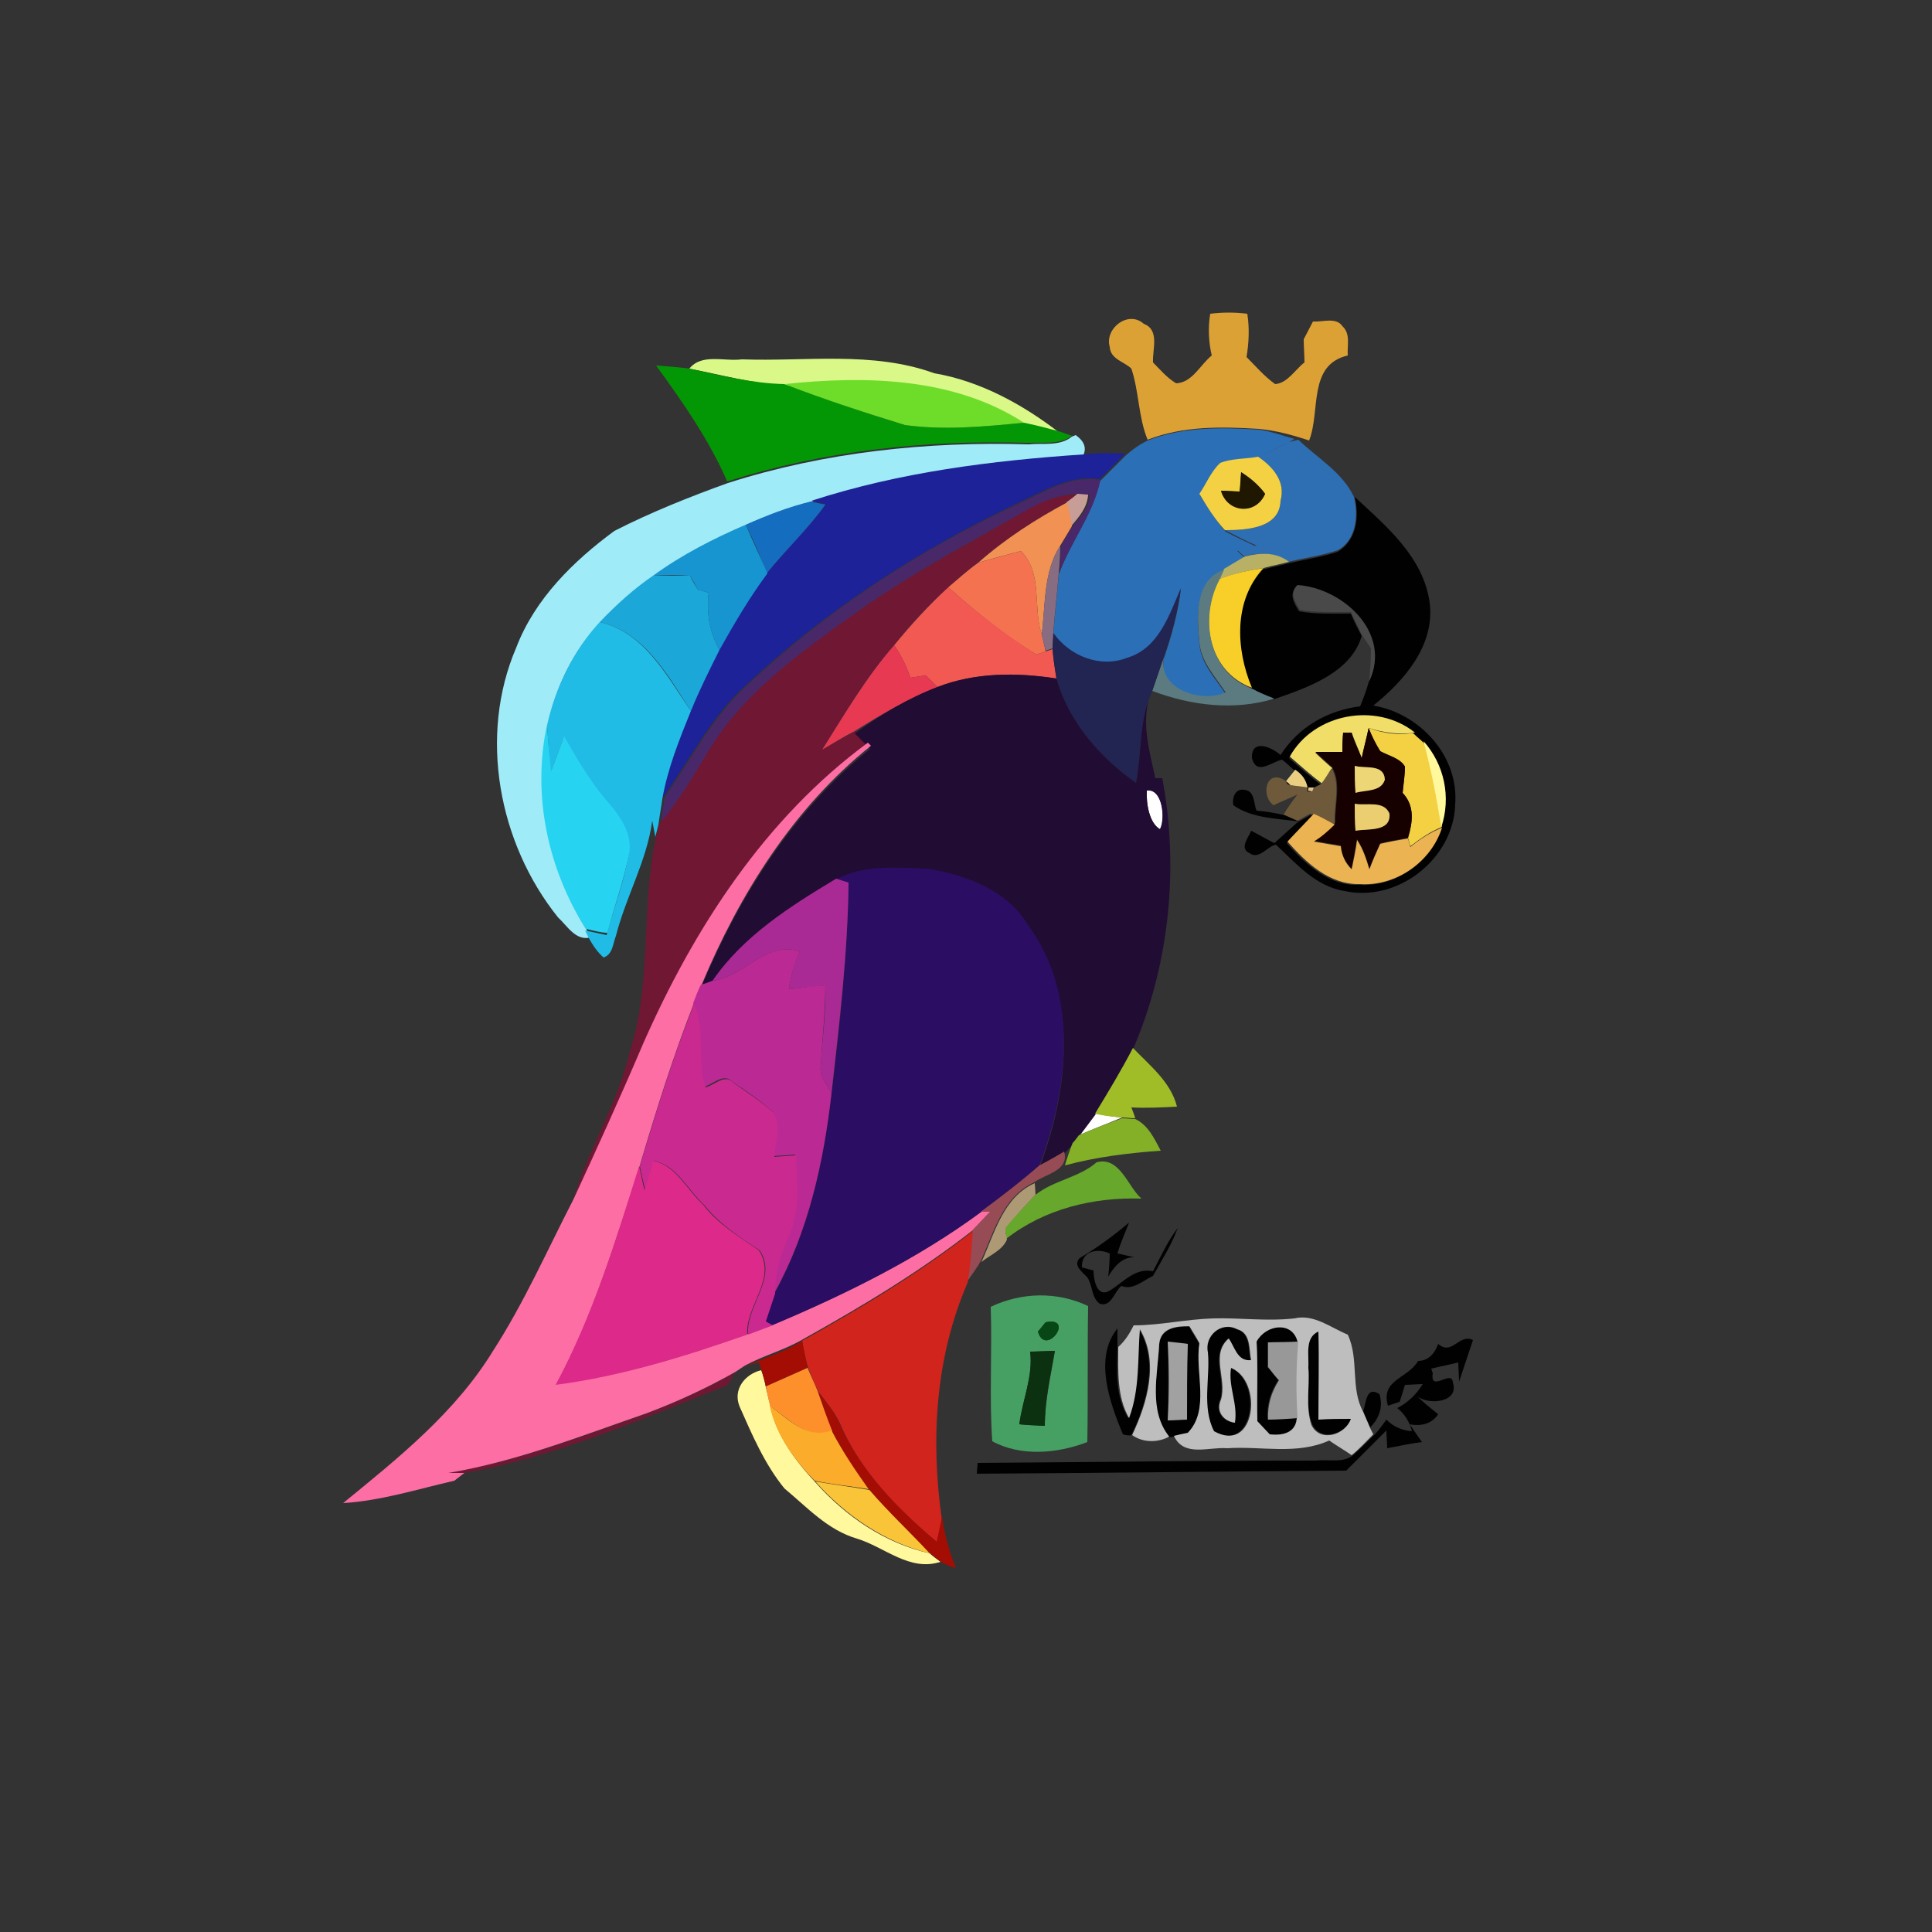 <?xml version="1.0" encoding="utf-8"?>
<!-- Generator: Adobe Illustrator 26.0.3, SVG Export Plug-In . SVG Version: 6.00 Build 0)  -->
<svg version="1.1" id="Layer_1" xmlns="http://www.w3.org/2000/svg" xmlns:xlink="http://www.w3.org/1999/xlink" x="0px" y="0px"
	 viewBox="0 0 250 250" style="enable-background:new 0 0 250 250;" xml:space="preserve">
<rect x="0" y="0" width="250" height="250" fill="#333333" stroke="none"/>
<style type="text/css">
	.st0{fill:#FFFFFF;}
	.st1{fill:#DCA135;}
	.st2{fill:#D9F888;}
	.st3{fill:#049705;}
	.st4{fill:#6EDD29;}
	.st5{fill:#9FEBF8;}
	.st6{fill:#2B6FB6;}
	.st7{fill:#2E6EB2;}
	.st8{fill:#1E2298;}
	.st9{fill:#F3D143;}
	.st10{fill:#201700;}
	.st11{fill:#492869;}
	.st12{fill:#701733;}
	.st13{fill:#C79E97;}
	.st14{fill:#010101;}
	.st15{fill:#156DBF;}
	.st16{fill:#F29154;}
	.st17{fill:#1795D0;}
	.st18{fill:#F57250;}
	.st19{fill:#886D82;}
	.st20{fill:#B8B064;}
	.st21{fill:#F7CF28;}
	.st22{fill:#1CA7D9;}
	.st23{fill:#5B7B80;}
	.st24{fill:#F25952;}
	.st25{fill:#222451;}
	.st26{fill:#4A4949;}
	.st27{fill:#21BCE6;}
	.st28{fill:#E83953;}
	.st29{fill:#210C33;}
	.st30{fill:#F1DE68;}
	.st31{fill:#26D4F2;}
	.st32{fill:#170000;}
	.st33{fill:#FC6EA4;}
	.st34{fill:#FFF89C;}
	.st35{fill:#6E5A3A;}
	.st36{fill:#EDD676;}
	.st37{fill:#EACF82;}
	.st38{fill:#E0C387;}
	.st39{fill:#EBCE70;}
	.st40{fill:#EBB351;}
	.st41{fill:#2B0D63;}
	.st42{fill:#AA2A95;}
	.st43{fill:#BB2994;}
	.st44{fill:#CA298F;}
	.st45{fill:#A0BD27;}
	.st46{fill:#83B026;}
	.st47{fill:#974B55;}
	.st48{fill:#DD298A;}
	.st49{fill:#66A72C;}
	.st50{fill:#AD9A74;}
	.st51{fill:#D1241D;}
	.st52{fill:#47A063;}
	.st53{fill:#BEBEBE;}
	.st54{fill:#074716;}
	.st55{fill:#A30D04;}
	.st56{fill:#A1A1A1;}
	.st57{fill:#989898;}
	.st58{fill:#0C3110;}
	.st59{fill:#FE902C;}
	.st60{fill:#FBAC2A;}
	.st61{fill:#FAC438;}
</style>
<g id="_x23_ffffffff">
	<path class="st0" d="M148.4,102.3c2-0.4,2.4,3.6,1.7,5C148.7,106.5,148.3,104,148.4,102.3z"/>
	<path class="st0" d="M139.6,146.9c0.7-0.9,1.4-1.8,2.1-2.8c1.2,0.2,2.3,0.4,3.5,0.5C143.3,145.4,141.4,146.1,139.6,146.9z"/>
</g>
<g id="_x23_dca135ff">
	<path class="st1" d="M156.6,40.6c1.6-0.2,3.2-0.2,4.8,0c0.3,1.9,0.2,3.8-0.1,5.6c1.2,1.2,2.3,2.5,3.7,3.5c1.6-0.1,2.6-1.9,3.8-2.8
		c0-0.7-0.1-2.2-0.1-3c0.3-0.6,0.9-1.7,1.2-2.3c1.2,0.1,3-0.6,3.8,0.6c1.1,1,0.6,2.5,0.7,3.8c-5.2,1.2-3.5,7.2-5,11
		c-2.1-0.7-4.3-1.3-6.5-1.5c-4.8-0.3-9.8-0.4-14.4,1.4c-1.2-2.9-1.1-6.2-2.1-9.2c-0.9-0.9-2.7-1.2-2.8-2.8c-0.7-2.4,2.4-4.8,4.4-3
		c2.1,0.8,1.1,3.3,1.2,5c0.9,0.9,1.8,2,3,2.7c2.1-0.1,3.1-2.4,4.6-3.6C156.4,44.3,156.3,42.4,156.6,40.6z"/>
</g>
<g id="_x23_d9f888ff">
	<path class="st2" d="M89.2,47.7c1.6-2,4.5-0.9,6.8-1.2c8.3,0.3,16.9-1.1,24.9,1.8c5.9,1,11.4,4,16.2,7.7c-1.5-0.4-3-0.8-4.5-1.1
		c-9.1-6-20.6-6.1-31-5C97.3,49.6,93.3,48.5,89.2,47.7z"/>
</g>
<g id="_x23_049705ff">
	<path class="st3" d="M84.9,47.3c1.4,0.1,2.9,0.2,4.3,0.4c4.1,0.9,8.1,1.9,12.3,2c5.1,1.9,10.3,3.7,15.6,5.3
		c5.1,0.7,10.3,0.2,15.4-0.3c1.5,0.3,3,0.7,4.5,1.1l1.7,0.6c-1.7,1.2-3.8,0.8-5.7,0.9c-13.1-0.4-26.4,1-38.9,5
		C91.8,57,88.4,52.1,84.9,47.3z"/>
</g>
<g id="_x23_6edd29ff">
	<path class="st4" d="M101.5,49.7c10.4-1.1,21.9-0.9,31,5c-5.1,0.5-10.3,1-15.4,0.3C111.9,53.4,106.7,51.7,101.5,49.7z"/>
</g>
<g id="_x23_9febf8ff">
	<path class="st5" d="M138.7,56.5l0.5-0.2c1.1,0.8,1.4,1.6,1,2.6c-11.9,0.8-23.8,2.3-35.2,6c-2.9,0.8-5.7,1.8-8.4,3
		c-4.2,1.8-8.3,4-12,6.6c-2.5,1.7-4.8,3.8-6.9,6c-3.5,3.7-5.8,8.4-6.8,13.3c-2,9.1,0.1,18.6,5,26.5l0.5,1c-1.9,0.5-3-1.5-4.2-2.6
		c-7.7-9.6-10.3-23.5-5.4-34.9c2.4-6.3,7.4-11.2,12.7-15.1c4.7-2.4,9.7-4.4,14.7-6.2c12.5-4,25.8-5.4,38.9-5
		C134.9,57.3,137.1,57.8,138.7,56.5z"/>
</g>
<g id="_x23_2b6fb6ff">
	<path class="st6" d="M148.5,57c4.6-1.8,9.6-1.7,14.4-1.4c1.6,0.2,3.1,0.8,4.6,1.2l-0.7,0.4c-1.3,0.6-2.6,1.3-3.9,2
		c-1.6,0.2-3.4,0.1-4.9,0.8c-1.3,1.1-1.8,2.7-2.7,4.1c1,1.6,2,3.2,3.3,4.7c1.3,0.7,2.7,1.3,4.1,2c-0.7,0.1-2,0.4-2.6,0.5
		c0.2,0.2,0.8,0.7,1,0.9c-0.9,0.5-1.8,1.1-2.7,1.7c-3.9,1.4-3.5,6-3.2,9.4c0.2,2.6,2.1,4.5,3.4,6.5c-3.1,1.4-8.8-0.3-8-4.6
		c1-2.9,1.8-5.8,2.2-8.9c-1.5,3.5-2.8,7.8-6.9,9c-3.6,1.4-7.5-0.2-9.6-3.3c0.2-2.6,0.5-5.2,0.7-7.7c1.5-4.1,4.4-7.7,5.3-12
		c1.1-1.1,2.2-2.2,3.3-3.3C146.6,58.1,147.5,57.5,148.5,57z"/>
</g>
<g id="_x23_2e6eb2ff">
	<path class="st7" d="M162.8,59.2c1.3-0.7,2.6-1.3,3.9-2l1.3-0.3c2.5,2.4,5.7,4.2,7.2,7.4c0.6,2.4,0.3,5.6-2.1,6.9
		c-2.1,0.7-4.3,1-6.4,1.5c-1.7-1.3-3.8-1.2-5.7-0.7c-0.2-0.2-0.8-0.7-1-0.9c0.6-0.1,2-0.4,2.6-0.5c-1.4-0.6-2.7-1.3-4.1-2
		c2.7,0,7.1-0.2,7.2-3.8C166.4,62.4,164.8,60.5,162.8,59.2z"/>
</g>
<g id="_x23_1e2298ff">
	<path class="st8" d="M105,64.8c11.4-3.7,23.3-5.2,35.2-6c1.8-0.2,3.6-0.2,5.4-0.1c-1.1,1.1-2.2,2.2-3.3,3.3c-4-0.6-7.5,1.7-11,3.3
		c-12.6,6-24.5,13.7-34.7,23.3c-4.6,4.1-7.3,9.7-10.9,14.7c0.7-3.9,2.2-7.7,3.7-11.4c1.1-2.7,2.3-5.3,3.7-7.9
		c1.9-3.4,3.9-6.8,6.2-9.9c2.4-3,5.3-5.7,7.6-8.9C106.4,65.2,105.4,64.9,105,64.8z"/>
</g>
<g id="_x23_f3d143ff">
	<path class="st9" d="M157.9,59.9c1.5-0.6,3.3-0.5,4.9-0.8c1.9,1.3,3.6,3.2,2.9,5.7c-0.1,3.6-4.5,3.8-7.2,3.8
		c-1.3-1.4-2.3-3-3.3-4.7C156.1,62.6,156.7,61,157.9,59.9 M160.6,61.1c-0.1,0.6-0.1,1.9-0.2,2.5c-0.6,0-1.8-0.1-2.4-0.1
		c0.8,2.9,4.5,3.2,5.7,0.4C162.9,62.8,161.9,61.9,160.6,61.1z"/>
	<path class="st9" d="M177.1,94.2c1.9,0.7,3.9,1,6,0.6c0.4,0.3,0.8,0.7,1.2,1.1c1,3.6,1.7,7.3,2.3,11.1c-1.5,0.6-2.8,1.5-4.1,2.5
		c-0.1-0.3-0.2-0.8-0.3-1.1c0.6-2,0.9-4.1-0.7-5.8c0.1-1.1,0.3-2.3,0.3-3.4c-0.7-1.1-2.2-1.4-3.2-2C178,96.3,177.5,95.3,177.1,94.2z
		"/>
</g>
<g id="_x23_201700ff">
	<path class="st10" d="M160.6,61.1c1.2,0.8,2.3,1.7,3.1,2.8c-1.2,2.8-4.9,2.4-5.7-0.4c0.6,0,1.8,0.1,2.4,0.1
		C160.5,63,160.6,61.8,160.6,61.1z"/>
</g>
<g id="_x23_492869ff">
	<path class="st11" d="M131.4,65.4c3.5-1.6,6.9-3.9,11-3.3c-0.9,4.4-3.8,7.9-5.3,12c0.1-0.9,0.1-2.6,0.2-3.5
		c0.5-0.8,0.9-1.7,1.5-2.5c1-1.2,2.2-2.4,2.2-4.1c-0.3,0-1.1,0-1.4-0.1c-2.3,0-4.5,0.9-6.5,2c-7.8,4.4-15.7,8.6-23,13.9
		c-6.7,4.8-13.6,9.8-18,16.9c-2.1,3.4-4,6.8-6.6,9.8c0.1-0.8,0.4-2.5,0.5-3.3c3.5-5,6.3-10.6,10.9-14.7
		C106.9,79.1,118.7,71.3,131.4,65.4z"/>
</g>
<g id="_x23_701733ff">
	<path class="st12" d="M132.9,66c2-1.2,4.2-2,6.5-2c-0.4,0.3-1.1,0.8-1.4,1c-4.1,2.2-8,4.8-11.5,7.8c-1.3,1-2.6,2.1-3.8,3.2
		c-2.6,2.3-4.9,4.8-7,7.5c-3.7,4.1-6.4,8.9-9.3,13.5c1.4-0.8,2.9-1.6,4.3-2.4c0.4,0.4,1.2,1.2,1.6,1.6c-13.3,9.8-22.5,24-29.1,39
		c-2.8,6.7-5.9,13.3-9,19.9c2-6.5,5.7-12.3,7.3-19c2.9-9,1.4-18.7,3.4-27.9c0.1-0.4,0.3-1.2,0.4-1.6c2.6-3,4.6-6.5,6.6-9.8
		c4.4-7.1,11.3-12.1,18-16.9C117.2,74.6,125.2,70.4,132.9,66z"/>
	<path class="st12" d="M83.5,183c4-1.5,7.9-3.3,11.6-5.4c-0.2,0.4-0.7,1.2-0.9,1.6c-11.1,4.4-22.3,9.3-34.1,11.4c-0.5,0-1.6,0-2.1,0
		C66.8,189.2,75.1,185.9,83.5,183z"/>
</g>
<g id="_x23_c79e97ff">
	<path class="st13" d="M139.4,63.9c0.3,0,1.1,0.1,1.4,0.1c-0.1,1.7-1.2,2.9-2.2,4.1c-0.2-0.8-0.5-2.3-0.6-3.1
		C138.4,64.7,139.1,64.2,139.4,63.9z"/>
</g>
<g id="_x23_010101ff">
	<path class="st14" d="M175.3,64.3c4.1,3.8,8.9,7.8,9.7,13.7c0.7,5.5-3.3,10.1-7.3,13.3c6,1,11.1,6.5,10.6,12.8
		c-0.2,7-7.4,12.7-14.3,11.2c-3.8-0.6-6.3-3.6-8.9-6c-1.1,0.2-2.2,2-3.4,1.1c-1.4-0.6-0.1-2.1,0.2-2.9c1,0.5,2,1.1,3,1.6
		c1-0.9,2-1.8,3-2.7c0.5-0.3,1.1-0.6,1.6-0.9l0.4,0c-1.1,1.2-2.3,2.4-3.4,3.6c2.4,2.7,5.5,5.6,9.4,5.4c4.6,0.3,9.2-2.9,10.6-7.3
		c1.2-3.8,0.3-8.1-2.3-11.1c-0.4-0.4-0.8-0.7-1.2-1.1c-4.9-4.1-13-2.5-16.2,3.1c1.4,1.2,2.7,2.4,4.2,3.5c-0.3,0.1-0.8,0.4-1.1,0.5
		l-0.7,0c-0.2-1-0.8-1.7-1.6-2.3c-0.4-0.4-1.3-1.2-1.7-1.5c-1.4,0.3-3.3,2.1-3.9-0.2c-0.1-2.6,2.6-1.4,3.7-0.4
		c2.3-3.6,6.1-5.8,10.3-6.3c0.4-1,0.8-2,1.1-3.1c3-6.2-3.4-12-9.3-12.4c-1.1,1-0.3,2.2,0.3,3.2c2.2,0.4,4.5,0.3,6.7,0.3
		c0.4,1,0.9,1.9,1.4,2.9c-1.4,4.8-7.1,6.7-11.4,8.2c-1-0.4-2-0.8-2.9-1.3c-2.1-5-2.3-11.3,1.5-15.5c1.1-0.3,2.2-0.5,3.3-0.8
		c2.1-0.5,4.3-0.8,6.4-1.5C175.6,69.9,175.9,66.8,175.3,64.3z"/>
	<path class="st14" d="M166.4,101.1c0.2,0.1,0.5,0.4,0.7,0.5l-0.4-0.1L166.4,101.1z"/>
	<path class="st14" d="M159.6,104.2c-0.2-0.9,0.2-2.2,1.4-2c1.4,0.1,1.2,1.8,1.6,2.7c1.2,0.1,2.5,0.3,3.7,0.6l1.8,0.8
		C165.2,105.9,162,105.9,159.6,104.2z"/>
	<path class="st14" d="M139.7,162.8c2.2-1.3,4.4-2.9,6.4-4.6c-0.5,1.3-1.1,2.6-1.5,4c0.6,0.1,1.7,0.4,2.2,0.5
		c-1.6-0.1-2.7,1.3-3.4,2.5c0.1-0.8,0.2-2.2,0.2-3c-1.5-0.7-3.7-0.4-3.6,1.8c0.4,0.1,1.1,0.3,1.5,0.4c0,1.1,0.4,3.6,2.1,2.6
		c1.8-1.1,3.3-3,5.6-2.5c1-1.9,1.9-3.9,3.2-5.6c-0.8,2.2-2.1,4.2-3.2,6.2c-1.3,0.6-2.6,1.9-4.1,1.3c-0.9,0.7-1.3,2.8-2.8,2.3
		c-1.1-0.8-0.9-2.4-1.6-3.4C140.1,164.6,138.8,163.8,139.7,162.8z"/>
	<path class="st14" d="M145.3,185.6c-1.7-4.1-3.8-9.9-0.7-13.7c0,0.6,0,1.8,0,2.4c-0.1,3.1-0.3,6.4,1.4,9.2
		c1.4-3.7,1.1-7.6,1.4-11.5c2.5,4.2,1,9.6-1,13.7C146.1,185.8,145.6,185.7,145.3,185.6z"/>
	<path class="st14" d="M150,174c0.2-2.1,2.2-2.4,3.9-2.3c0.3,0.6,1,1.7,1.3,2.2c-0.6,3.8,1.4,8.5-1.5,11.6c-0.5,0.1-1.4,0.3-1.8,0.4
		l-0.7,0.1C148.6,182.6,149.8,178,150,174 M151.1,173.6c0.1,3.4,0.1,6.8,0,10.2c0.6,0,1.9-0.1,2.5-0.1c0-3.3-0.1-6.6,0.1-9.8
		C153.1,173.8,151.8,173.6,151.1,173.6z"/>
	<path class="st14" d="M156.3,175c-0.4-2.1,1.7-4,3.7-3c1.8,0.5,1.5,2.5,1.8,4c-1.8,0.2-2.1-1.7-2.9-2.8c-2.4,2.2-0.2,5.3-1,7.9
		c-0.7,1.5,0.3,2.8,1.8,3c0.4-2.4-0.9-4.7-0.5-7.1c4.2,1.7,3.1,11.2-2.2,8.2C155.4,182.1,156.6,178.3,156.3,175z"/>
	<path class="st14" d="M162.6,173.6c1.1-2.2,4.6-2.8,5.3,0c-1.3,0-2.6,0-3.9,0.1c0,0.8,0,2.4,0,3.2c0.4,0.4,1.1,1.3,1.4,1.7
		c-1,1.5-1.5,3.2-1.4,5.1c0.9-0.1,2.9-0.2,3.8-0.2c-0.2,1.9-1.9,2.3-3.5,2.1c-0.4-0.4-1.2-1.3-1.6-1.7
		C162.7,180.5,162.8,177.1,162.6,173.6z"/>
	<path class="st14" d="M169.3,177c0.1-1.7-0.5-3.9,1.4-4.8c0.1,3.8,0,7.6,0,11.4c1.4-0.1,2.8-0.1,4.2-0.1c-0.8,2.1-4,3.1-5.1,0.8
		C168.9,182,169.5,179.4,169.3,177z"/>
	<path class="st14" d="M186.1,173.9c1.8,1.6,2.7-1.4,4.5-0.5c-0.6,1.8-1.2,3.6-1.8,5.4c0-0.6-0.1-1.9-0.1-2.5
		c-1.2,0.3-2.3,0.5-3.5,0.8l0.2,0.6c-0.4,2.6,2.5-0.6,2.6,1.2c0.9,2.7-3.5,3-4.8,1.6c0.9,0.9,1.9,1.7,2.9,2.5
		c-0.8,1.2-2.1,1.6-3.7,1.3c0.4,0.6,1.2,1.7,1.6,2.3c-1.5,0.2-3,0.5-4.5,0.8c0-0.6-0.1-1.7-0.1-2.3c-1.7,1.7-3.5,3.5-5.2,5.2
		c-15.9,0.1-31.9,0.3-47.8,0.4c0-0.3,0.1-1,0.1-1.4c14.6-0.1,29.2-0.3,43.8-0.3c1.6-0.2,3.6,0.4,4.9-0.8c1-0.9,1.9-1.8,2.8-2.7
		c0.4-0.4,1.1-1.4,1.4-1.8c0.9,0.9,2,1.4,3.3,1.5c-0.3-1.2-0.9-2.2-1.9-3c1.4-0.7,2.5-1.8,3.3-3.1c-0.6,0-1.7,0.1-2.3,0.1
		c-0.2,0.6-0.5,1.7-0.7,2.2l-1.5,0.5c-1-3.4,2.6-3.5,3.9-5.8C184.7,176.1,185.6,175.3,186.1,173.9z"/>
	<path class="st14" d="M176.4,182.6c0.4-1.2,0.4-3.3,2.1-2.2c0.5,1.6,0,3.1-1.2,4.3C177.1,184.2,176.6,183.2,176.4,182.6z"/>
</g>
<g id="_x23_156dbfff">
	<path class="st15" d="M96.5,67.9c2.7-1.2,5.5-2.3,8.4-3c0.5,0.1,1.4,0.3,1.9,0.4c-2.3,3.2-5.1,5.8-7.6,8.9
		C98.4,72,97.5,69.9,96.5,67.9z"/>
</g>
<g id="_x23_f29154ff">
	<path class="st16" d="M126.6,72.8c3.5-3.1,7.4-5.6,11.5-7.8c0.2,0.8,0.5,2.3,0.6,3.1c-0.5,0.8-1,1.7-1.5,2.5
		c-2.2,3.4-1.9,7.6-2.4,11.5c-1.2-3.5,0.2-7.9-2.7-10.8C130.2,71.8,128.4,72.3,126.6,72.8z"/>
</g>
<g id="_x23_1795d0ff">
	<path class="st17" d="M84.5,74.5c3.7-2.7,7.8-4.8,12-6.6c0.9,2.1,1.9,4.2,2.8,6.3c-2.3,3.1-4.3,6.5-6.2,9.9
		c-1.3-2.3-1.7-4.8-1.4-7.4c-0.3-0.1-1.1-0.3-1.4-0.4c-0.2-0.4-0.7-1.3-1-1.8C87.8,74.4,86.2,74.4,84.5,74.5z"/>
</g>
<g id="_x23_f57250ff">
	<path class="st18" d="M126.6,72.8c1.8-0.5,3.7-1,5.5-1.5c2.9,2.9,1.5,7.2,2.7,10.8c0.1,0.5,0.4,1.6,0.5,2.2
		c-0.3,0.1-0.9,0.3-1.2,0.4c-4.1-2.5-7.8-5.5-11.4-8.7C124,74.9,125.2,73.8,126.6,72.8z"/>
</g>
<g id="_x23_886d82ff">
	<path class="st19" d="M134.8,82.1c0.5-3.9,0.2-8.1,2.4-11.5c0,0.9-0.1,2.6-0.2,3.5c-0.2,2.6-0.5,5.1-0.7,7.7c0,0.5-0.1,1.6-0.1,2.1
		l-0.9,0.3C135.2,83.7,134.9,82.7,134.8,82.1z"/>
</g>
<g id="_x23_b8b064ff">
	<path class="st20" d="M161.1,72c2-0.5,4-0.6,5.7,0.7c-1.1,0.3-2.2,0.5-3.3,0.8c-1.9,0.3-3.8,0.7-5.7,1.4l0.6-1.3
		C159.2,73.1,160.1,72.6,161.1,72z"/>
</g>
<g id="_x23_f7cf28ff">
	<path class="st21" d="M157.8,74.9c1.8-0.7,3.8-1.1,5.7-1.4c-3.9,4.2-3.6,10.5-1.5,15.5C156.3,86.9,155.1,79.9,157.8,74.9z"/>
</g>
<g id="_x23_1ca7d9ff">
	<path class="st22" d="M77.6,80.5c2.1-2.2,4.4-4.3,6.9-6c1.6,0,3.2,0,4.8,0c0.2,0.5,0.7,1.3,1,1.8c0.3,0.1,1.1,0.3,1.4,0.4
		c-0.3,2.6,0.1,5.1,1.4,7.4c-1.3,2.6-2.6,5.2-3.7,7.9C86.4,87.4,83.4,81.8,77.6,80.5z"/>
</g>
<g id="_x23_5b7b80ff">
	<path class="st23" d="M155.2,83.1c-0.3-3.3-0.7-8,3.2-9.4l-0.6,1.3c-2.6,4.9-1.5,12,4.2,14.1c0.9,0.5,1.9,0.9,2.9,1.3
		c-5.2,1.6-10.8,0.9-15.8-1c0.5-1.4,1-2.9,1.5-4.4c-0.8,4.2,4.8,6,8,4.6C157.2,87.5,155.4,85.6,155.2,83.1z"/>
</g>
<g id="_x23_f25952ff">
	<path class="st24" d="M115.7,83.5c2.2-2.7,4.5-5.2,7-7.5c3.6,3.2,7.3,6.1,11.4,8.7c0.3-0.1,0.9-0.3,1.2-0.4l0.9-0.3
		c0.1,1.3,0.3,2.6,0.5,3.8c-5.1-0.8-10.5-0.8-15.4,1.1c-0.4-0.4-1.1-1.1-1.5-1.5c-0.7,0.1-1.4,0.2-2,0.3
		C117.3,86.2,116.6,84.8,115.7,83.5z"/>
</g>
<g id="_x23_222451ff">
	<path class="st25" d="M145.9,85.1c4-1.2,5.4-5.5,6.9-9c-0.4,3.1-1.2,6-2.2,8.9c-0.5,1.5-1,2.9-1.5,4.4l-0.5,1.3
		c-1.2,3.4-0.9,7.1-1.6,10.6c-4.7-3.3-8.7-7.9-10.3-13.5c-0.2-1.3-0.4-2.5-0.5-3.8c0-0.5,0.1-1.6,0.1-2.1
		C138.4,84.9,142.4,86.5,145.9,85.1z"/>
</g>
<g id="_x23_4a4949ff">
	<path class="st26" d="M168.2,78.9c-0.6-1-1.4-2.2-0.3-3.2c5.9,0.4,12.2,6.2,9.3,12.4c0.1-1.4,0.2-2.8,0.2-4.2
		c-0.3-0.5-0.9-1.3-1.2-1.8c-0.5-1-0.9-1.9-1.4-2.9C172.6,79.2,170.4,79.3,168.2,78.9z"/>
</g>
<g id="_x23_21bce6ff">
	<path class="st27" d="M70.8,93.8c1.1-4.9,3.4-9.6,6.8-13.3c5.8,1.3,8.7,7,11.8,11.5c-1.5,3.7-3,7.4-3.7,11.4
		c-0.1,0.8-0.4,2.5-0.5,3.3c-0.1,0.4-0.3,1.2-0.4,1.6c-0.1-0.5-0.3-1.6-0.4-2.1c-0.7,5.2-3.4,9.8-4.7,14.9c-0.4,1-0.4,2.4-1.6,2.8
		c-0.8-0.7-1.4-1.6-1.9-2.5l-0.5-1c0.9,0.2,1.9,0.4,2.8,0.6c0.9-3.4,2.2-6.8,2.8-10.2c0.5-2.7-1.4-5.1-3-7c-2.2-2.5-3.8-5.3-5.4-8.2
		c-0.6,1.5-1.1,3-1.7,4.5C71.1,97.9,70.9,95.8,70.8,93.8z"/>
</g>
<g id="_x23_e83953ff">
	<path class="st28" d="M106.4,97c2.9-4.6,5.7-9.4,9.3-13.5c0.9,1.3,1.6,2.7,2.1,4.2c0.7-0.1,1.4-0.2,2-0.3c0.4,0.4,1.1,1.1,1.5,1.5
		c-3.8,1.5-7.2,3.5-10.7,5.7C109.2,95.3,107.8,96.2,106.4,97z"/>
</g>
<g id="_x23_210c33ff">
	<path class="st29" d="M121.3,88.9c4.9-1.9,10.2-1.9,15.4-1.1c1.6,5.6,5.6,10.2,10.3,13.5c0.7-3.5,0.4-7.2,1.6-10.6
		c-0.8,3.4,0.2,6.7,0.9,10l0.9,0c2.2,11.7,0.9,24.2-3.8,35.1c-1.6,2.9-3.2,5.7-4.9,8.5c-0.7,0.9-1.4,1.9-2.1,2.8
		c-0.2,0.3-0.6,0.8-0.9,1.1c-0.2,0.3-0.8,0.8-1,1.1c-0.8,0.4-2.4,1.3-3.2,1.8c3.7-9.8,5.2-22-1.4-31c-2.7-4.6-8.1-6.6-13.1-7.4
		c-3.9-0.1-8.2-0.7-11.8,1.4c-6,3.5-11.9,7.4-16,13.2c-0.5,0.2-1,0.3-1.5,0.5c4.9-11.7,11.9-22.9,21.9-30.9
		c-0.1-0.1-0.3-0.3-0.4-0.4c-0.4-0.4-1.2-1.2-1.6-1.6C114.1,92.4,117.6,90.3,121.3,88.9 M148.4,102.3c-0.1,1.6,0.3,4.2,1.7,5
		C150.9,106,150.4,102,148.4,102.3z"/>
</g>
<g id="_x23_f1de68ff">
	<path class="st30" d="M166.9,97.9c3.1-5.6,11.2-7.1,16.2-3.1c-2.1,0.3-4.1,0-6-0.6c-0.2,1-0.7,2.9-0.9,3.9
		c-0.4-1.1-0.9-2.2-1.3-3.3l-1.1,0c0,0.6-0.1,1.9-0.1,2.6c-0.9,0-2.6,0-3.5,0c0.5,0.5,1.6,1.5,2.2,2c-0.3,0.5-1,1.5-1.3,2
		C169.6,100.3,168.3,99.1,166.9,97.9z"/>
</g>
<g id="_x23_26d4f2ff">
	<path class="st31" d="M75.8,120.2c-4.9-7.8-7-17.3-5-26.5c0.1,2.1,0.3,4.1,0.5,6.1c0.6-1.5,1.1-3,1.7-4.5c1.6,2.8,3.3,5.7,5.4,8.2
		c1.7,1.9,3.5,4.3,3,7c-0.7,3.5-1.9,6.8-2.8,10.2C77.7,120.7,76.8,120.4,75.8,120.2z"/>
</g>
<g id="_x23_170000ff">
	<path class="st32" d="M173.8,94.8l1.1,0c0.3,1.2,0.9,2.2,1.3,3.3c0.2-1,0.7-2.9,0.9-3.9c0.4,1,0.9,2,1.5,3c1.1,0.6,2.6,0.9,3.2,2
		c0,1.1-0.2,2.3-0.3,3.4c1.6,1.7,1.3,3.8,0.7,5.8c-1.2,0.2-2.4,0.5-3.6,0.7c-0.5,1.1-1,2.2-1.4,3.3c-0.4-1.3-0.8-2.7-1.6-3.8
		c-0.2,0.9-0.5,2.8-0.7,3.8c-0.8-0.8-1.3-1.8-1.4-3c-1.2-0.2-2.3-0.4-3.5-0.6c1-0.6,1.9-1.4,2.7-2.2l0.1-0.2c-0.1-2.3,0.8-5-0.4-7.1
		c-0.5-0.5-1.6-1.5-2.2-2c0.9,0,2.6,0,3.5,0C173.7,96.8,173.7,95.4,173.8,94.8 M175.3,99.1c0,1.2,0.1,2.3,0.1,3.4
		c1.3-0.3,3.2-0.1,3.8-1.7C179,98.8,176.7,99.5,175.3,99.1 M175.3,104c0,1.2,0.1,2.3,0.1,3.5c1.5-0.3,4.5,0.2,4.4-2.2
		C179.1,103.5,176.7,104.4,175.3,104z"/>
</g>
<g id="_x23_fc6ea4ff">
	<path class="st33" d="M83.2,135.1c6.6-15,15.8-29.2,29.1-39c0.1,0.1,0.3,0.3,0.4,0.4c-10,8-17,19.2-21.9,30.9
		c-0.4,0.8-0.7,1.6-1,2.4c-2.7,6.9-4.9,13.9-7,21c-3.1,9.6-6,19.4-10.8,28.3c8.5-1.1,16.7-3.6,24.8-6.5c1.1-0.4,2.1-0.8,3.2-1.2
		c9.5-4,18.8-8.5,27.1-14.7l1.2,0c-0.7,0.8-1.5,1.7-2.3,2.4c-6.9,5.4-14.4,9.9-22.1,14.2c-2.4,1.4-5.1,2.1-7.5,3.4
		c-0.3,0.2-0.9,0.6-1.2,0.8c-3.7,2.1-7.6,3.9-11.6,5.4c-8.4,2.9-16.7,6.2-25.6,7.7c0.5,0,1.6,0,2.1,0c-0.3,0.2-0.9,0.7-1.3,1
		c-4.8,1.1-9.5,2.6-14.4,2.9c7.1-5.8,14.5-11.7,19.4-19.7c4-6.2,7-13,10.4-19.6C77.3,148.5,80.3,141.9,83.2,135.1z"/>
</g>
<g id="_x23_fff89cff">
	<path class="st34" d="M184.2,95.9c2.7,3,3.6,7.3,2.3,11.1C185.9,103.3,185.2,99.6,184.2,95.9z"/>
	<path class="st34" d="M95.7,182c-0.9-2.2,0.7-4.2,2.8-4.7c0.2,0.5,0.5,1.6,0.6,2.2c0.2,0.8,0.4,1.7,0.6,2.5c0.8,3.8,3.2,7,5.8,9.8
		c3.9,4.4,9,7.9,14.8,9.2c0.3,0.3,1,0.8,1.4,1.1c-4,1.3-7.2-1.9-10.8-3c-3.8-1.1-6.5-4.1-9.4-6.5C98.9,189.4,97.3,185.6,95.7,182z"
		/>
</g>
<g id="_x23_6e5a3aff">
	<path class="st35" d="M172.3,99.4c1.2,2,0.3,4.8,0.4,7.1l-0.1,0.2c-0.7-0.3-2-1-2.7-1.4l-0.4,0c-0.5,0.3-1.1,0.6-1.6,0.9l-1.8-0.8
		c0.4-0.7,1.3-2,1.8-2.6c-1,0.5-2.1,0.9-3.1,1.4c-1.7-1.2-1-4.8,1.5-3.2l0.3,0.5l0.4,0.1c0.5,0.1,1.6,0.2,2.2,0.3l-0.1,0.5l0.5,0.1
		l0.2-0.5c0.3-0.1,0.8-0.4,1.1-0.5C171.4,100.9,172,99.9,172.3,99.4z"/>
</g>
<g id="_x23_edd676ff">
	<path class="st36" d="M175.3,99.1c1.4,0.4,3.8-0.3,3.9,1.8c-0.5,1.6-2.5,1.3-3.8,1.7C175.3,101.4,175.3,100.2,175.3,99.1z"/>
</g>
<g id="_x23_eacf82ff">
	<path class="st37" d="M166.4,101.1c0.3-0.4,0.9-1.1,1.2-1.5c0.9,0.6,1.4,1.3,1.6,2.3c-0.5-0.1-1.6-0.2-2.2-0.3
		C166.9,101.5,166.6,101.2,166.4,101.1z"/>
</g>
<g id="_x23_e0c387ff">
	<path class="st38" d="M169.3,101.9l0.7,0l-0.2,0.5l-0.5-0.1L169.3,101.9z"/>
</g>
<g id="_x23_ebce70ff">
	<path class="st39" d="M175.3,104c1.4,0.3,3.8-0.5,4.5,1.3c0.2,2.4-2.8,1.9-4.4,2.2C175.3,106.4,175.3,105.2,175.3,104z"/>
</g>
<g id="_x23_ebb351ff">
	<path class="st40" d="M166.6,108.9c1.1-1.2,2.3-2.4,3.4-3.6c0.7,0.3,2,1,2.7,1.4c-0.8,0.8-1.7,1.6-2.7,2.2c1.2,0.2,2.3,0.4,3.5,0.6
		c0.1,1.2,0.6,2.2,1.4,3c0.2-0.9,0.6-2.8,0.7-3.8c0.8,1.2,1.2,2.5,1.6,3.8c0.4-1.1,0.9-2.2,1.4-3.3c1.2-0.3,2.4-0.5,3.6-0.7
		c0.1,0.3,0.2,0.8,0.3,1.1c1.2-1,2.6-1.9,4.1-2.5c-1.4,4.4-5.9,7.6-10.6,7.3C172,114.5,169,111.6,166.6,108.9z"/>
</g>
<g id="_x23_2b0d63ff">
	<path class="st41" d="M108.2,113.8c3.6-2,7.9-1.5,11.8-1.4c5,0.8,10.4,2.8,13.1,7.4c6.6,9,5.1,21.2,1.4,31c-2.4,2.1-5,4-7.5,6
		c-8.3,6.1-17.6,10.7-27.1,14.7L99,171c0.4-1.2,0.8-2.4,1.2-3.6c4.4-7.9,6.4-17,7.4-25.9c1.1-9,2.1-18.2,2.2-27.2
		C109.4,114.2,108.6,113.9,108.2,113.8z"/>
</g>
<g id="_x23_aa2a95ff">
	<path class="st42" d="M92.2,126.9c4-5.8,10-9.6,16-13.2c0.4,0.1,1.2,0.4,1.6,0.5c-0.1,9.1-1.2,18.2-2.2,27.2
		c-0.6-1.1-1.6-2.1-1.4-3.4c0.2-3.5,0.7-7,0.6-10.5c-1.6,0.2-3.2,0.3-4.7,0.5c0.2-1.7,0.7-3.4,1.4-4.9
		C99,121.7,96.4,126.4,92.2,126.9z"/>
</g>
<g id="_x23_bb2994ff">
	<path class="st43" d="M92.2,126.9c4.2-0.5,6.8-5.2,11.3-3.8c-0.7,1.6-1.2,3.2-1.4,4.9c1.6-0.2,3.1-0.4,4.7-0.5
		c0,3.5-0.4,7-0.6,10.5c-0.2,1.3,0.8,2.3,1.4,3.4c-1,8.9-3,18-7.4,25.9c0-2.6,0.8-5.2,1.8-7.5c1.5-3.3,1-6.9,0.9-10.4
		c-0.9,0.1-1.8,0.1-2.8,0.2c0.1-1.9,0.9-4-0.1-5.7c-1.6-1.5-3.4-2.7-5.2-3.9c-1.1-1.2-2.4,0.2-3.6,0.6c-1.3-3.5,0-7.3-1.5-10.8
		c0.3-0.8,0.6-1.6,1-2.4C91.2,127.3,91.7,127.1,92.2,126.9z"/>
</g>
<g id="_x23_ca298fff">
	<path class="st44" d="M82.8,150.9c2.1-7.1,4.3-14.1,7-21c1.6,3.4,0.3,7.3,1.5,10.8c1.2-0.3,2.5-1.8,3.6-0.6
		c1.8,1.3,3.6,2.4,5.2,3.9c1.1,1.7,0.2,3.9,0.1,5.7c0.9-0.1,1.8-0.1,2.8-0.2c0.1,3.5,0.6,7.1-0.9,10.4c-1.1,2.4-1.8,4.9-1.8,7.5
		c-0.4,1.2-0.8,2.4-1.2,3.6l0.9,0.5c-1.1,0.4-2.1,0.8-3.2,1.2c-0.3-3.8,3.9-7.3,1.5-10.9c-2.6-1.7-5.2-3.4-7.2-5.9
		c-2.1-1.9-3.5-5.1-6.5-5.7c-0.4,1.3-0.7,2.5-1.1,3.8C83.3,153.2,82.9,151.6,82.8,150.9z"/>
</g>
<g id="_x23_a0bd27ff">
	<path class="st45" d="M141.7,144.1c1.7-2.8,3.4-5.6,4.9-8.5c2.2,2.3,4.9,4.4,5.7,7.6c-2,0.1-3.9,0.2-5.9,0.1c0.1,0.3,0.4,1,0.5,1.4
		c-0.4,0-1.3-0.1-1.7-0.1C144,144.5,142.8,144.4,141.7,144.1z"/>
</g>
<g id="_x23_83b026ff">
	<path class="st46" d="M139.6,146.9c1.8-0.8,3.7-1.5,5.6-2.2c0.4,0,1.3,0.1,1.7,0.1c1.7,0.8,2.5,2.6,3.3,4.1
		c-4.2,0.3-8.3,0.8-12.4,1.9c0.2-0.7,0.7-2.2,1-2.9C139,147.7,139.4,147.2,139.6,146.9z"/>
</g>
<g id="_x23_974b55ff">
	<path class="st47" d="M134.5,150.8c0.8-0.4,2.4-1.3,3.2-1.8c0.7,2.5-2.4,2.9-3.9,4c-4.1,1.9-5.2,6.5-6.9,10.2
		c-0.5,0.9-1.2,1.8-1.8,2.7c0.4-2.2,0.6-4.5,0.7-6.7c0.8-0.8,1.5-1.6,2.3-2.4l-1.2,0C129.5,154.9,132.1,152.9,134.5,150.8z"/>
</g>
<g id="_x23_dd298aff">
	<path class="st48" d="M84.5,150.2c3,0.6,4.4,3.8,6.5,5.7c1.9,2.5,4.6,4.1,7.2,5.9c2.4,3.7-1.8,7.2-1.5,10.9
		c-8.1,2.8-16.3,5.4-24.8,6.5c4.8-8.9,7.8-18.7,10.8-28.3c0.2,0.8,0.5,2.4,0.7,3.1C83.8,152.7,84.2,151.5,84.5,150.2z"/>
</g>
<g id="_x23_66a72cff">
	<path class="st49" d="M134,154.6c2.4-1.9,5.6-2.2,7.9-4.2c3-0.8,4,3.1,5.8,4.7c-6.2-0.2-12.5,1.3-17.5,5.2c0-0.4-0.1-1.1-0.2-1.5
		C131.3,157.4,132.7,156,134,154.6z"/>
</g>
<g id="_x23_ad9a74ff">
	<path class="st50" d="M127,163.3c1.7-3.7,2.8-8.4,6.9-10.2l0.1,1.5c-1.3,1.4-2.7,2.8-3.9,4.3c0,0.4,0.1,1.1,0.2,1.5
		C129.7,161.8,128.1,162.4,127,163.3z"/>
</g>
<g id="_x23_d1241dff">
	<path class="st51" d="M103.8,173.5c7.7-4.3,15.2-8.8,22.1-14.2c-0.2,2.2-0.3,4.5-0.7,6.7c-4.2,9.7-4.8,20.4-3.3,30.8
		c-0.2,0.9-0.4,1.8-0.6,2.8c-5.1-4.3-10-9.2-12.6-15.4c-0.7-1.5-1.8-2.8-2.8-4.1c-0.5-1-0.9-2-1.3-3
		C104.3,176.1,103.9,174.4,103.8,173.5z"/>
</g>
<g id="_x23_47a063ff">
	<path class="st52" d="M128.2,169.1c4-1.9,8.6-2,12.6-0.1c-0.1,5.9,0,11.7-0.1,17.6c-3.9,1.5-8.6,1.9-12.3-0.1
		C128,180.8,128.4,174.9,128.2,169.1 M135.3,171.1c-0.2,0.3-0.7,0.9-1,1.2C135.3,175.7,139.2,170.3,135.3,171.1 M133.3,174.9
		c0.4,3.2-1,6.3-1.4,9.4c0.8,0.1,2.5,0.1,3.3,0.2c0-3.3,0.8-6.5,1.3-9.7C135.7,174.8,134.1,174.9,133.3,174.9z"/>
</g>
<g id="_x23_bebebeff">
	<path class="st53" d="M167.5,170.6c2.5-0.6,4.7,1.2,6.9,2.1c1.5,3.2,0.3,6.9,2,10c0.2,0.5,0.7,1.6,0.9,2.1l0.4,0.8
		c-0.9,0.9-1.8,1.9-2.8,2.7c-0.7-0.5-2.2-1.4-2.9-1.9c-4.2,1.9-8.8,0.7-13.2,1c-2.4-0.2-5.6,1.2-6.9-1.6c0.4-0.1,1.3-0.3,1.8-0.4
		c2.9-3,0.9-7.8,1.5-11.6c-0.3-0.6-1-1.7-1.3-2.2c-1.7,0-3.7,0.2-3.9,2.3c-0.2,4-1.4,8.6,1.3,12c-1.5,0.8-3.4,0.8-4.8-0.2
		c2-4.2,3.5-9.5,1-13.7c-0.3,3.8,0,7.8-1.4,11.5c-1.6-2.8-1.4-6.1-1.4-9.2c0.9-0.8,1.5-1.8,2-2.8c3.4,0,6.8-0.8,10.3-0.9
		C160.4,170.5,163.9,171,167.5,170.6 M156.3,175c0.3,3.4-0.8,7.1,0.8,10.2c5.4,3,6.4-6.5,2.2-8.2c-0.4,2.4,0.9,4.6,0.5,7.1
		c-1.5-0.2-2.5-1.5-1.8-3c0.8-2.7-1.4-5.8,1-7.9c0.8,1.1,1.1,3,2.9,2.8c-0.3-1.4,0-3.5-1.8-4C158,170.9,155.8,172.9,156.3,175
		 M162.6,173.6c0.2,3.4,0,6.9,0.1,10.3c0.4,0.4,1.2,1.3,1.6,1.7c1.7,0.2,3.4-0.2,3.5-2.1c-0.2-3.3-0.2-6.6,0.1-9.9
		C167.2,170.9,163.8,171.4,162.6,173.6 M169.3,177c0.2,2.4-0.4,5,0.4,7.4c1.1,2.3,4.4,1.3,5.1-0.8c-1.4,0-2.8,0-4.2,0.1
		c0-3.8,0.1-7.6,0-11.4C168.8,173.1,169.4,175.3,169.3,177z"/>
</g>
<g id="_x23_074716ff">
	<path class="st54" d="M135.3,171.1c3.9-0.8,0,4.6-1,1.2C134.6,172,135,171.4,135.3,171.1z"/>
</g>
<g id="_x23_a30d04ff">
	<path class="st55" d="M96.3,176.9c2.5-1.2,5.2-1.9,7.5-3.4c0.2,0.9,0.5,2.6,0.7,3.5c-1.8,0.8-3.6,1.6-5.4,2.4
		c-0.1-0.5-0.4-1.6-0.6-2.2l-0.3-0.9C97.7,176.4,96.7,176.7,96.3,176.9z"/>
	<path class="st55" d="M105.8,180c1,1.3,2.1,2.6,2.8,4.1c2.7,6.2,7.5,11.1,12.6,15.4c0.2-0.9,0.4-1.8,0.6-2.8l0.1-0.5
		c0.3,2.3,0.9,4.5,1.8,6.7c-0.8-0.2-1.5-0.5-2.1-0.9c-0.3-0.3-1-0.8-1.4-1.1c-2.6-2.8-5.3-5.3-7.8-8.2c-1.8-2.4-3.4-4.9-4.8-7.6
		C107,183.5,106.4,181.7,105.8,180z"/>
</g>
<g id="_x23_a1a1a1ff">
	<path class="st56" d="M151.1,173.6c0.6,0.1,1.9,0.2,2.6,0.3c-0.1,3.3-0.1,6.6-0.1,9.8c-0.6,0-1.9,0.1-2.5,0.1
		C151.3,180.4,151.3,177,151.1,173.6z"/>
</g>
<g id="_x23_989898ff">
	<path class="st57" d="M164.1,173.7c1.3,0,2.6,0,3.9-0.1c-0.3,3.3-0.3,6.6-0.1,9.9c-1,0.1-2.9,0.2-3.8,0.2c-0.1-1.9,0.4-3.5,1.4-5.1
		c-0.4-0.4-1.1-1.3-1.4-1.7C164.1,176.2,164.1,174.5,164.1,173.7z"/>
</g>
<g id="_x23_0c3110ff">
	<path class="st58" d="M133.3,174.9c0.8,0,2.4-0.1,3.2-0.1c-0.6,3.2-1.3,6.4-1.3,9.7c-0.8,0-2.5-0.1-3.3-0.2
		C132.3,181.1,133.7,178.1,133.3,174.9z"/>
</g>
<g id="_x23_fe902cff">
	<path class="st59" d="M99.1,179.4c1.8-0.8,3.6-1.6,5.4-2.4c0.4,1,0.9,2,1.3,3c0.6,1.7,1.2,3.5,1.9,5.2c-3.2,1.2-5.6-1.6-8-3.2
		C99.4,181.1,99.3,180.2,99.1,179.4z"/>
</g>
<g id="_x23_fbac2aff">
	<path class="st60" d="M99.6,181.9c2.4,1.7,4.8,4.4,8,3.2c1.4,2.7,3.1,5.2,4.8,7.6c-2.3-0.4-4.7-0.6-7-1.1
		C102.8,188.9,100.4,185.7,99.6,181.9z"/>
</g>
<g id="_x23_fac438ff">
	<path class="st61" d="M105.5,191.7c2.3,0.4,4.7,0.7,7,1.1c2.5,2.9,5.2,5.4,7.8,8.2C114.5,199.6,109.4,196.1,105.5,191.7z"/>
</g>
</svg>
